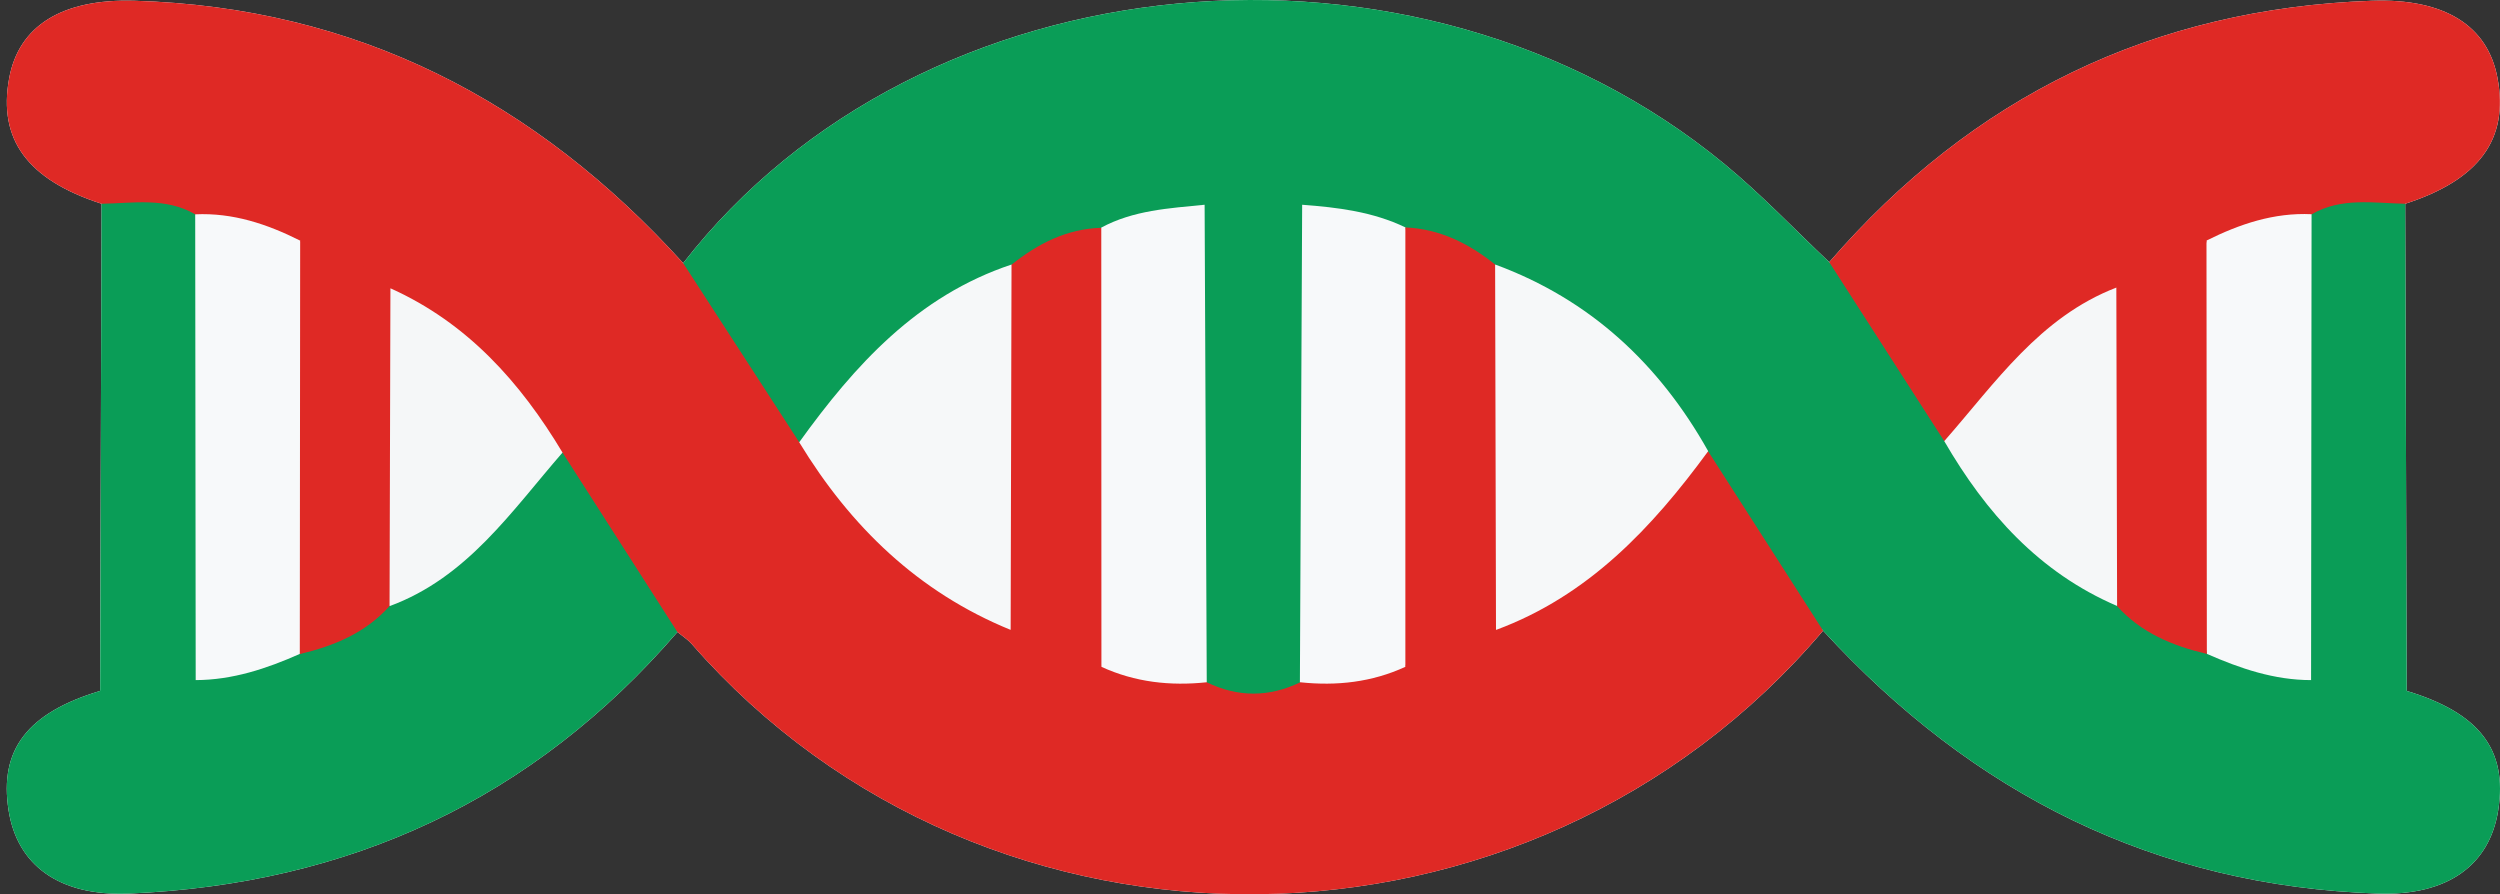<svg width="123" height="44" viewBox="0 0 123 44" fill="none" xmlns="http://www.w3.org/2000/svg">
<rect x="0" y="0" width="123" height="44" fill="#333333" stroke="none"/>
<g clip-path="url(#clip0_349_2637)">
<path d="M6.345 43.963C2.913 44.105 0.841 42.57 0.42 39.858C-0.044 36.885 1.348 35.071 4.923 33.994C4.947 26.006 4.972 18.018 4.997 10.025C1.354 8.848 -0.106 6.861 0.451 3.845C0.921 1.294 3.024 -0.068 6.617 0.037C17.502 0.359 26.377 4.953 33.613 12.947C45.296 -2.099 69.651 -4.434 84.841 8.068C86.653 9.56 88.286 11.282 89.999 12.898C97.043 4.749 105.937 0.421 116.698 0.037C120.298 -0.087 122.4 1.282 122.877 3.833C123.446 6.848 121.98 8.848 118.337 10.025C118.362 18.018 118.386 26.006 118.411 33.994C121.986 35.077 123.378 36.885 122.914 39.858C122.493 42.563 120.421 44.08 116.995 43.963C106.042 43.597 97.043 39.046 89.696 31.028C75.261 48.056 48.599 48.365 34.028 31.678C33.83 31.455 33.564 31.288 33.329 31.096C26.216 39.35 17.143 43.505 6.345 43.963Z" fill="#F7F9FA"/>
<path d="M34.027 31.678C33.829 31.455 33.563 31.288 33.328 31.096C30.861 30.074 30.23 27.536 28.838 25.635C28.201 24.762 27.818 23.709 27.224 22.793C27.218 22.78 27.212 22.762 27.199 22.749C27.107 22.607 27.014 22.471 26.915 22.334C24.849 19.331 22.4 16.737 19.209 14.916C19.079 14.836 18.949 14.762 18.819 14.694C18.776 14.662 18.739 14.638 18.695 14.607C17.632 13.87 16.537 13.22 15.331 12.768C15.145 12.694 14.96 12.632 14.768 12.57C14.607 12.52 14.44 12.471 14.273 12.427C12.956 11.95 11.62 11.56 10.235 11.331C10.024 11.3 9.814 11.269 9.604 11.245C9.573 11.238 9.536 11.238 9.505 11.232C8.027 10.724 6.307 11.146 4.996 10.025C1.354 8.848 -0.106 6.861 0.451 3.845C0.921 1.294 3.023 -0.068 6.617 0.037C17.502 0.359 26.377 4.954 33.613 12.947C35.988 13.95 36.748 16.285 37.942 18.254C38.536 19.232 39.16 20.204 39.723 21.207C39.76 21.269 39.791 21.331 39.828 21.393C39.878 21.461 39.927 21.529 39.977 21.598C42.599 25.22 45.691 28.31 49.724 30.328C49.81 30.378 49.903 30.421 49.996 30.464C50.039 30.489 50.076 30.508 50.12 30.526C51.363 31.207 52.693 31.653 54.035 32.056C54.084 32.068 54.14 32.087 54.189 32.099C54.276 32.13 54.368 32.155 54.455 32.18C55.865 32.656 57.337 32.768 58.791 32.96C58.988 32.991 59.18 33.016 59.372 33.046C59.384 33.046 59.397 33.053 59.409 33.053C60.918 33.325 62.427 33.306 63.936 33.034H63.955C64.147 33.003 64.344 32.978 64.542 32.954C66.002 32.774 67.48 32.65 68.89 32.18C68.977 32.155 69.057 32.13 69.144 32.105C69.193 32.093 69.249 32.074 69.298 32.056C70.659 31.653 71.995 31.189 73.25 30.514C73.275 30.502 73.306 30.483 73.331 30.471C73.424 30.427 73.51 30.378 73.603 30.328C76.689 28.7 79.509 26.762 81.668 23.932C82.249 23.164 82.917 22.415 83.919 22.142C83.944 22.136 83.968 22.13 83.993 22.124C84.018 22.118 84.043 22.111 84.067 22.105C87.073 24.365 88.7 27.492 89.695 31.028C75.26 48.056 48.598 48.365 34.027 31.678Z" fill="#DF2925"/>
<path d="M116.995 43.963C106.042 43.597 97.043 39.046 89.696 31.028C87.809 28.08 85.923 25.139 84.037 22.198C83.994 22.18 83.956 22.161 83.919 22.142C82.095 21.3 81.489 19.288 80.066 18.049C78.075 16.316 75.984 14.731 73.56 13.672C73.473 13.635 73.381 13.597 73.294 13.56C73.263 13.548 73.238 13.536 73.207 13.523C71.964 12.836 70.69 12.241 69.305 11.926C69.255 11.913 69.206 11.907 69.15 11.895C69.02 11.864 68.891 11.845 68.761 11.82C67.406 11.517 66.083 11.09 64.71 10.916C64.493 10.885 64.283 10.861 64.06 10.854C63.98 10.842 63.893 10.836 63.813 10.836C62.384 10.861 60.956 10.861 59.527 10.842C59.44 10.848 59.354 10.854 59.273 10.861C59.051 10.873 58.834 10.898 58.618 10.929C57.245 11.09 55.903 11.443 54.554 11.721C54.431 11.746 54.307 11.777 54.184 11.814C54.14 11.814 54.097 11.826 54.054 11.845C52.662 12.204 51.388 12.854 50.12 13.523C50.095 13.536 50.065 13.548 50.04 13.56C49.947 13.604 49.854 13.647 49.768 13.69C46.521 15.232 43.645 17.238 41.486 20.198C41.072 20.762 40.627 21.331 39.977 21.597C39.779 21.684 39.563 21.74 39.322 21.758C37.423 18.823 35.518 15.882 33.613 12.947C45.296 -2.099 69.651 -4.434 84.841 8.068C86.653 9.56 88.286 11.282 89.999 12.898C93.215 14.805 94.174 18.353 96.078 21.22C96.097 21.244 96.109 21.269 96.128 21.294C96.221 21.43 96.313 21.567 96.412 21.703C98.478 24.724 100.946 27.331 104.162 29.164C104.279 29.232 104.397 29.3 104.514 29.362C104.551 29.387 104.582 29.412 104.619 29.436C105.807 30.26 107.044 30.997 108.423 31.436C108.479 31.455 108.528 31.467 108.584 31.48C108.745 31.535 108.905 31.579 109.066 31.616C110.377 31.994 111.695 32.34 113.037 32.576C113.259 32.619 113.482 32.65 113.705 32.687C113.767 32.693 113.822 32.706 113.884 32.712C115.381 33.176 117.075 32.953 118.411 33.994C121.986 35.077 123.378 36.885 122.914 39.858C122.493 42.563 120.421 44.08 116.995 43.963Z" fill="#0A9D57"/>
<path d="M95.657 21.703C93.771 18.768 91.885 15.833 89.999 12.898C97.043 4.749 105.936 0.421 116.698 0.037C120.297 -0.087 122.4 1.282 122.876 3.833C123.445 6.848 121.979 8.848 118.337 10.025C117.025 11.139 115.306 10.718 113.834 11.226C113.797 11.232 113.766 11.232 113.729 11.238C113.513 11.269 113.302 11.3 113.092 11.338C111.713 11.567 110.377 11.963 109.06 12.427C108.893 12.471 108.726 12.514 108.565 12.57C108.509 12.582 108.454 12.601 108.398 12.619C107.05 13.071 105.831 13.796 104.656 14.594C104.6 14.632 104.545 14.669 104.489 14.706C104.365 14.762 104.242 14.817 104.124 14.885C101.657 16.124 99.968 18.291 98.001 20.142C97.476 20.638 97.154 21.492 96.412 21.703C96.202 21.765 95.954 21.771 95.657 21.703Z" fill="#DF2925"/>
<path d="M0.42 39.858C-0.044 36.886 1.347 35.071 4.922 33.994C6.264 32.96 7.946 33.176 9.443 32.718C9.505 32.712 9.567 32.7 9.628 32.687C9.851 32.663 10.074 32.625 10.296 32.582C11.645 32.347 12.956 31.975 14.267 31.61C14.428 31.573 14.589 31.529 14.749 31.474C14.941 31.424 15.133 31.362 15.318 31.288C16.537 30.848 17.638 30.161 18.72 29.43C18.763 29.399 18.8 29.375 18.844 29.344C18.955 29.294 19.06 29.245 19.165 29.189C21.658 27.957 23.358 25.777 25.325 23.907C25.857 23.399 26.197 22.594 26.915 22.334C27.131 22.254 27.378 22.223 27.675 22.266C29.555 25.207 31.442 28.149 33.328 31.096C26.216 39.35 17.143 43.505 6.344 43.963C2.912 44.105 0.84 42.57 0.42 39.858Z" fill="#0A9D57"/>
<path d="M113.705 33.461C113.414 33.189 113.197 32.892 113.037 32.576C112.641 31.808 112.579 30.929 112.573 30.043C112.523 24.681 112.523 19.313 112.573 13.95C112.585 13.034 112.653 12.124 113.092 11.338C113.247 11.053 113.457 10.786 113.729 10.545C115.189 9.697 116.778 9.994 118.337 10.025C118.362 18.019 118.386 26.006 118.411 33.994C116.797 34.211 115.232 33.994 113.705 33.461Z" fill="#0A9D57"/>
<path d="M4.928 33.994C4.947 26.006 4.972 18.019 4.996 10.025C6.555 10 8.144 9.697 9.604 10.545C9.87 10.786 10.074 11.053 10.235 11.331C10.674 12.118 10.748 13.028 10.754 13.95C10.81 19.319 10.81 24.681 10.761 30.043C10.754 30.929 10.686 31.814 10.297 32.582C10.136 32.898 9.919 33.195 9.629 33.461C8.101 34 6.543 34.211 4.928 33.994Z" fill="#0A9D57"/>
<path d="M73.566 13.015C78.229 14.731 81.631 17.901 84.043 22.198C81.278 25.975 78.143 29.313 73.609 30.991C71.841 28.26 71.81 15.87 73.566 13.015Z" fill="#F6F8F9"/>
<path d="M59.267 10.074C60.869 10.074 62.465 10.074 64.067 10.074C65.087 11.009 65.143 12.266 65.155 13.505C65.211 19.071 65.217 24.638 65.155 30.204C65.143 31.443 65.081 32.706 63.962 33.573C62.434 34.31 60.906 34.31 59.379 33.573C58.259 32.712 58.204 31.443 58.185 30.204C58.117 24.638 58.123 19.071 58.185 13.505C58.197 12.266 58.253 11.009 59.273 10.074H59.267Z" fill="#0A9D57"/>
<path d="M39.321 21.759C42.061 17.957 45.135 14.557 49.767 13.015C51.523 15.87 51.492 28.26 49.724 30.991C45.172 29.133 41.844 25.907 39.321 21.759Z" fill="#F6F8F9"/>
<path d="M59.267 10.074C59.304 17.907 59.341 25.734 59.372 33.567C57.578 33.758 55.841 33.567 54.183 32.805C52.594 25.604 52.6 18.402 54.177 11.201C55.766 10.341 57.523 10.248 59.261 10.074H59.267Z" fill="#F7F9FA"/>
<path d="M63.955 33.567C63.992 25.734 64.029 17.907 64.066 10.074C65.81 10.204 67.542 10.415 69.15 11.189C70.733 18.396 70.74 25.598 69.15 32.805C67.499 33.567 65.761 33.758 63.967 33.567H63.955Z" fill="#F7F9FA"/>
<path d="M9.628 33.461C9.622 25.82 9.61 18.18 9.604 10.545C11.453 10.458 13.141 11.022 14.768 11.839C15.3 12.495 15.603 13.251 15.628 14.081C15.776 19.368 15.782 24.656 15.628 29.944C15.603 30.774 15.312 31.536 14.749 32.173C13.117 32.898 11.441 33.455 9.628 33.461Z" fill="#F7F9FA"/>
<path d="M69.144 32.805C69.144 25.598 69.144 18.396 69.144 11.189C70.839 11.263 72.261 11.975 73.56 13.015C73.573 19.003 73.591 24.997 73.603 30.991C72.311 32.074 70.752 32.508 69.138 32.805H69.144Z" fill="#DF2925"/>
<path d="M54.183 11.201C54.183 18.402 54.183 25.604 54.19 32.805C52.575 32.508 51.023 32.074 49.724 30.991C49.736 25.003 49.755 19.009 49.767 13.022C51.06 11.988 52.483 11.257 54.183 11.207V11.201Z" fill="#DF2925"/>
<path d="M27.676 22.266C25.165 25.152 22.988 28.415 19.172 29.82C18.399 29.319 18.151 28.52 18.102 27.697C17.867 23.895 17.861 20.087 18.108 16.285C18.164 15.461 18.417 14.656 19.215 14.186C22.988 15.882 25.598 18.799 27.676 22.266Z" fill="#F5F7F8"/>
<path d="M19.209 14.186C19.197 19.399 19.178 24.607 19.166 29.82C17.978 31.145 16.426 31.783 14.75 32.18C14.756 25.399 14.762 18.619 14.768 11.839C16.469 12.21 17.997 12.892 19.209 14.186Z" fill="#DF2925"/>
<path d="M113.729 10.545C113.723 18.186 113.711 25.827 113.705 33.461C111.893 33.461 110.223 32.892 108.584 32.173C107.007 25.393 107.038 18.613 108.565 11.833C110.192 11.022 111.88 10.452 113.729 10.539V10.545Z" fill="#F7F9FA"/>
<path d="M95.657 21.703C98.174 18.836 100.351 15.604 104.124 14.149C104.699 14.483 105.039 15.034 105.107 15.653C105.547 19.864 105.528 24.081 105.114 28.291C105.052 28.91 104.724 29.461 104.161 29.814C100.321 28.167 97.704 25.232 95.657 21.703Z" fill="#F5F7F8"/>
<path d="M104.161 29.814C104.149 24.594 104.137 19.375 104.124 14.149C105.343 12.873 106.876 12.21 108.559 11.833C108.565 18.613 108.571 25.393 108.577 32.173C106.895 31.777 105.343 31.139 104.155 29.814H104.161Z" fill="#DF2925"/>
</g>
<defs>
<clipPath id="clip0_349_2637">
<rect width="44" height="122.667" fill="white" transform="translate(123) rotate(90)"/>
</clipPath>
</defs>
</svg>
